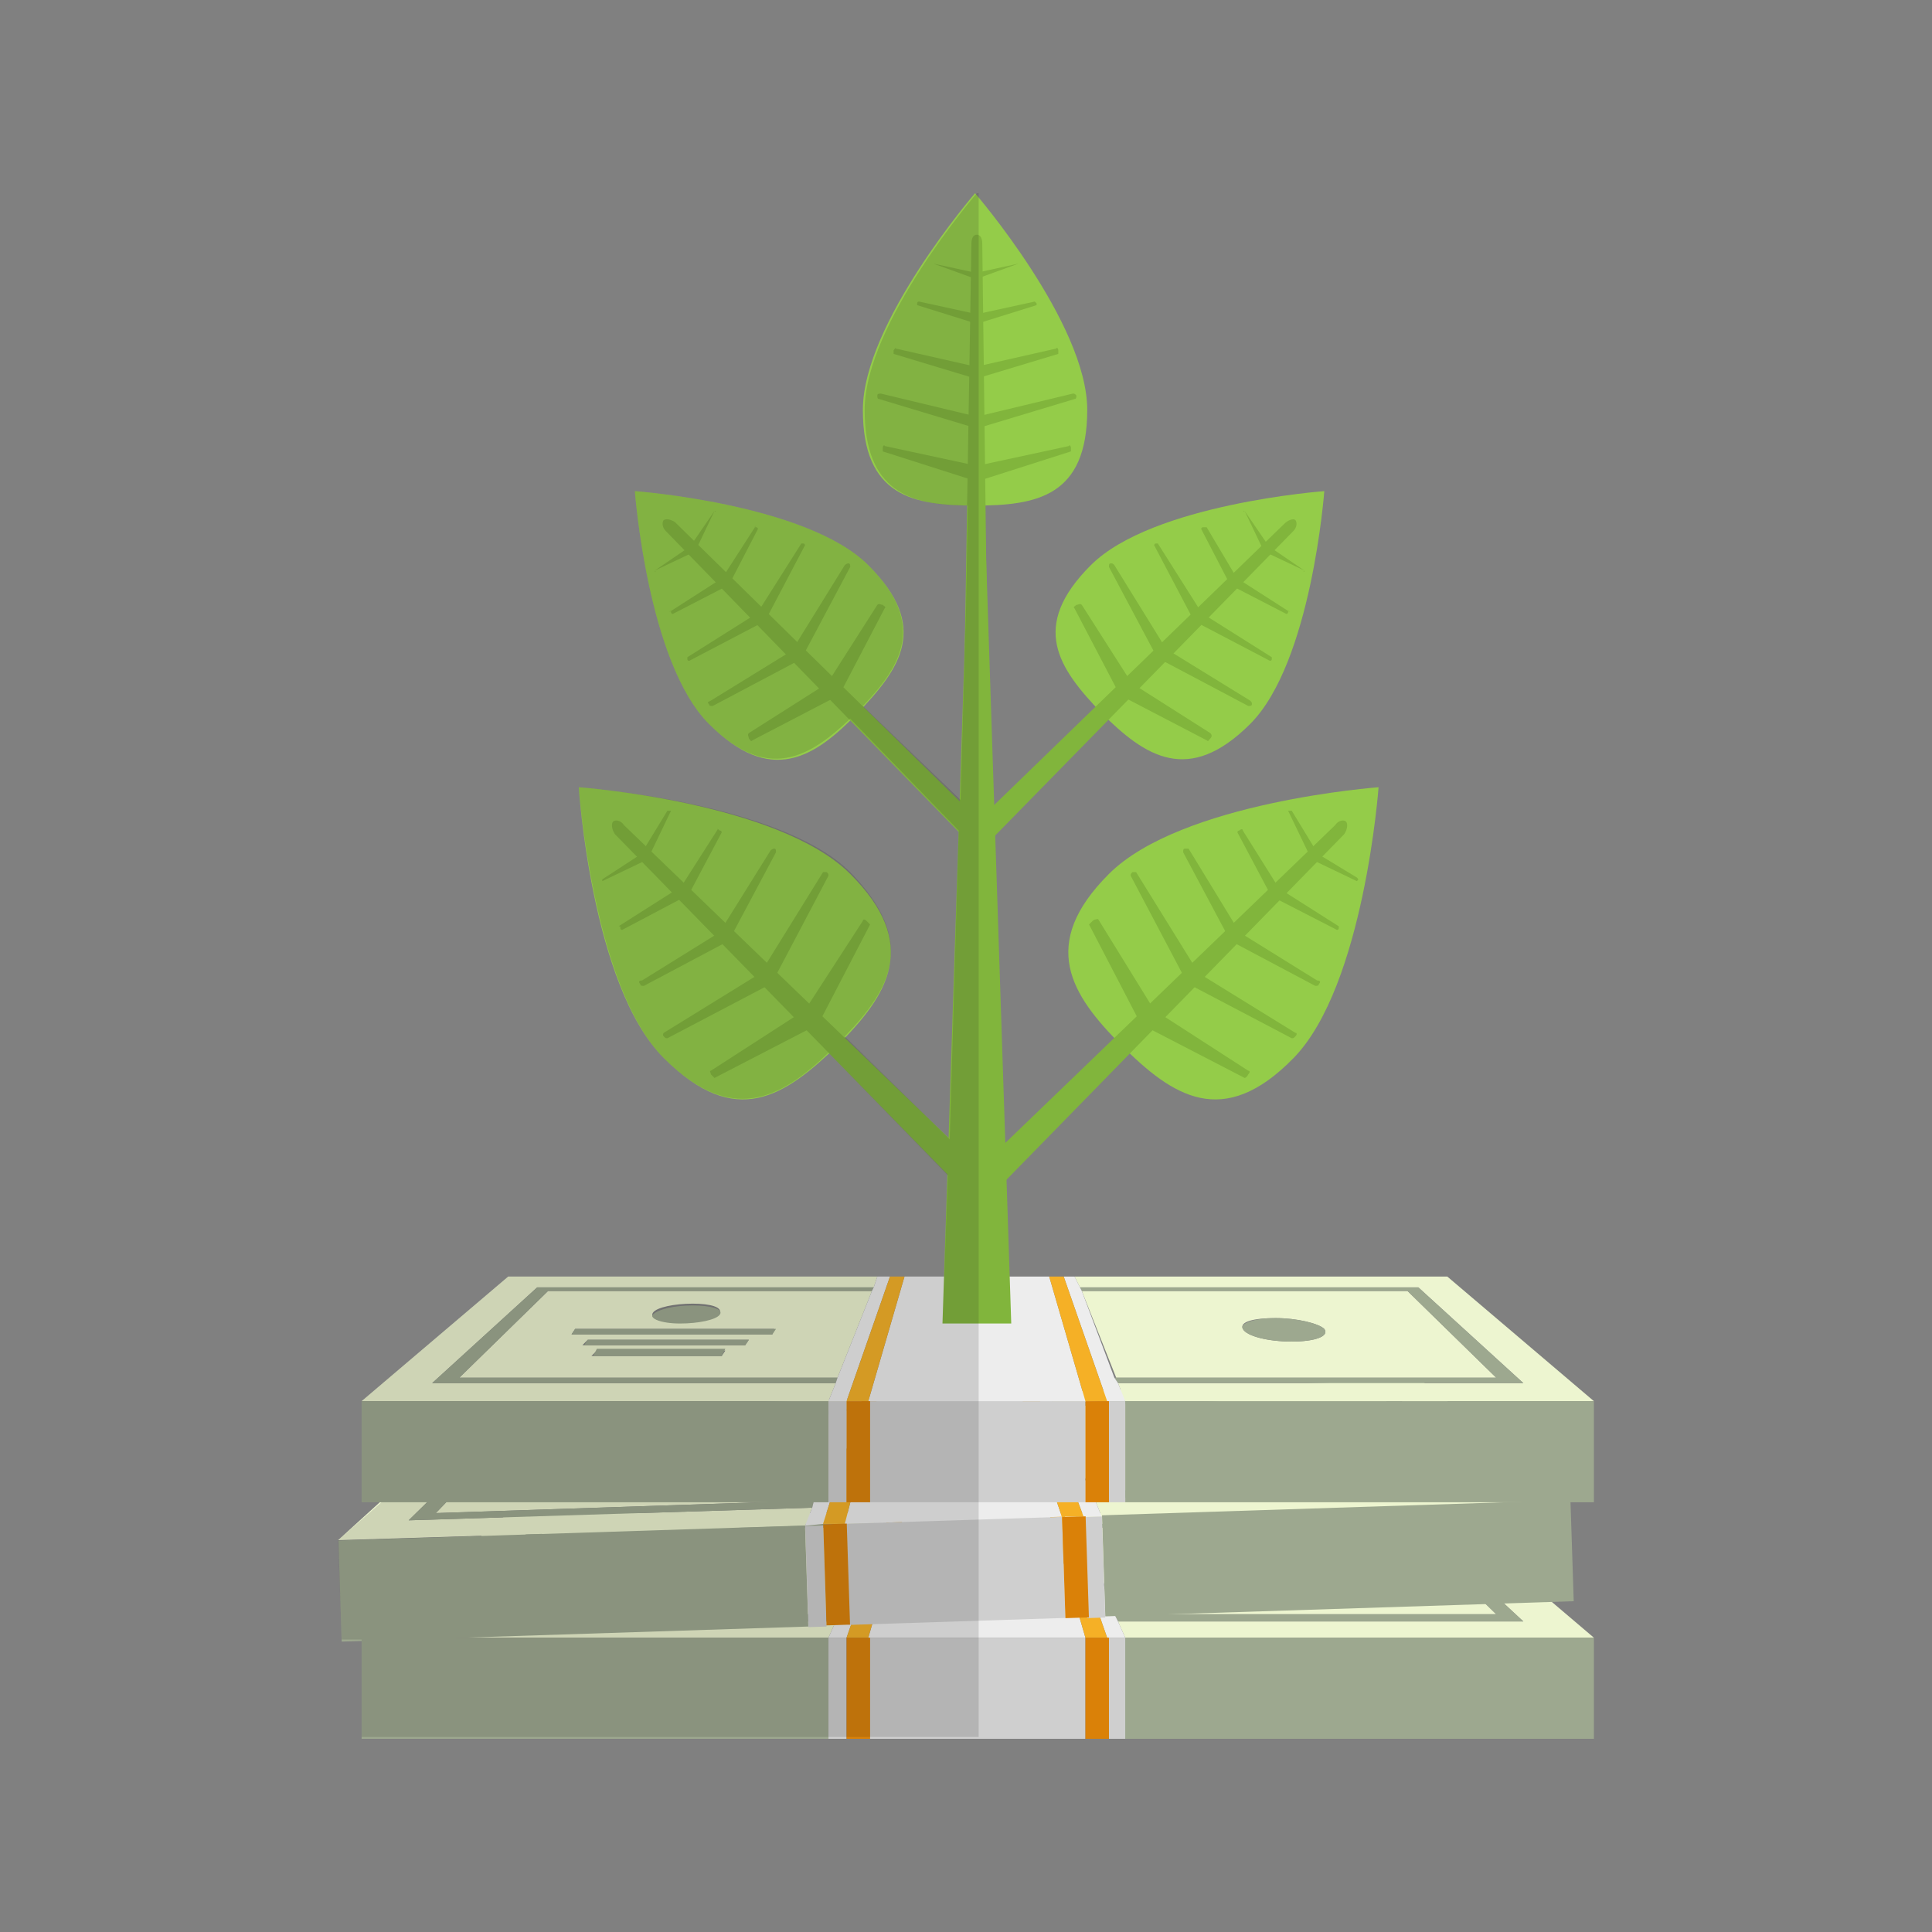 <svg width="120" height="120" viewBox="0 0 120 120" fill="none" xmlns="http://www.w3.org/2000/svg">
<rect x="0" y="0" width="120" height="120" fill="#808080" stroke="none"/>
<g id="Frame">
<g id="Group">
<g id="Group_2">
<g id="Group_3">
<path id="Vector" d="M51.908 100.71H26.844L33.363 94.654H54.268L54.493 93.981H31.565L22.461 101.72H51.458L51.908 100.71Z" fill="#EDF5D0"/>
<path id="Vector_2" d="M87.424 94.878H67.193L69.329 100.262H92.931L87.424 94.878ZM80.231 98.131C78.769 98.131 77.421 97.794 77.196 97.346C76.971 96.897 77.87 96.673 79.219 96.673C80.568 96.673 81.916 97.009 82.254 97.346C82.591 97.682 81.692 98.131 80.231 98.131Z" fill="#EDF5D0"/>
<path id="Vector_3" d="M28.53 100.262H52.02L54.156 94.878H34.038L28.53 100.262ZM44.827 98.916H36.735L37.072 98.579H45.052L44.827 98.916ZM46.288 98.243H36.173L36.51 97.906H46.513L46.288 98.243ZM40.556 96.224C40.781 95.888 41.905 95.663 43.029 95.663C44.153 95.663 44.827 95.888 44.715 96.224C44.49 96.561 43.478 96.785 42.242 96.785C41.006 96.897 40.331 96.561 40.556 96.224ZM35.723 97.234H48.087L47.974 97.57H35.499L35.723 97.234Z" fill="#EDF5D0"/>
<path id="Vector_4" d="M88.098 94.654L94.617 100.71H69.441L69.891 101.72H99L89.896 93.981H66.743L67.081 94.654H88.098Z" fill="#EDF5D0"/>
<path id="Vector_5" d="M88.098 94.654H67.081L67.193 94.878H87.424L92.931 100.262H69.216L69.441 100.71H94.617L88.098 94.654Z" fill="#9DA88F"/>
<path id="Vector_6" d="M28.53 100.262L34.038 94.878H54.156L54.268 94.654H33.363L26.844 100.71H51.908L52.02 100.262H28.53Z" fill="#9DA88F"/>
<path id="Vector_7" d="M79.219 96.561C77.87 96.561 76.971 96.897 77.196 97.233C77.421 97.682 78.769 98.019 80.231 98.019C81.692 98.019 82.591 97.682 82.254 97.233C81.916 96.897 80.568 96.561 79.219 96.561Z" fill="#9DA88F"/>
<path id="Vector_8" d="M42.242 96.897C43.366 96.897 44.49 96.673 44.715 96.336C44.94 96 44.153 95.776 43.029 95.776C41.905 95.776 40.893 96 40.556 96.336C40.331 96.561 41.006 96.897 42.242 96.897Z" fill="#9DA88F"/>
<path id="Vector_9" d="M48.199 97.234H35.723L35.499 97.57H47.974L48.199 97.234Z" fill="#9DA88F"/>
<path id="Vector_10" d="M36.285 98.243H46.288L46.513 97.906H36.51L36.285 98.243Z" fill="#9DA88F"/>
<path id="Vector_11" d="M36.847 98.916H44.827L45.052 98.579H37.072L36.847 98.916Z" fill="#9DA88F"/>
<path id="Vector_12" d="M51.458 101.719H22.461V108H51.458V101.719Z" fill="#9DA88F"/>
<path id="Vector_13" d="M99 101.719H69.891V108H99V101.719Z" fill="#9DA88F"/>
<path id="Vector_14" d="M68.767 101.72H69.891L69.441 100.71L69.216 100.262L67.193 94.878L67.081 94.654L66.743 93.981H66.069L68.767 101.72Z" fill="#EDEDED"/>
<path id="Vector_15" d="M53.931 101.72H67.418L65.17 93.981H56.179L53.931 101.72Z" fill="#EDEDED"/>
<path id="Vector_16" d="M54.156 94.878L52.02 100.262L51.908 100.71L51.458 101.72H52.582L55.279 93.981H54.493L54.268 94.654L54.156 94.878Z" fill="#EDEDED"/>
<path id="Vector_17" d="M52.582 101.72H53.931L56.179 93.981H55.279L52.582 101.72Z" fill="#F5B026"/>
<path id="Vector_18" d="M67.418 101.72H68.767L66.069 93.981H65.17L67.418 101.72Z" fill="#F5B026"/>
<path id="Vector_19" d="M52.582 101.719H51.458V108H52.582V101.719Z" fill="#CFCFCF"/>
<path id="Vector_20" d="M69.891 101.719H68.767V108H69.891V101.719Z" fill="#CFCFCF"/>
<path id="Vector_21" d="M67.418 101.719H53.931V108H67.418V101.719Z" fill="#CFCFCF"/>
<path id="Vector_22" d="M54.043 101.719H52.582V108H54.043V101.719Z" fill="#DA8108"/>
<path id="Vector_23" d="M68.879 101.719H67.418V108H68.879V101.719Z" fill="#DA8108"/>
</g>
<g id="Group_4">
<path id="Vector_24" d="M50.447 93.645L25.383 94.43L31.677 88.262L52.582 87.589L52.807 86.916L29.879 87.589L21 95.663L49.997 94.766L50.447 93.645Z" fill="#EDF5D0"/>
<path id="Vector_25" d="M85.738 86.691L65.507 87.364L67.755 92.635L91.357 91.85L85.738 86.691ZM78.657 90.168C77.196 90.168 75.847 89.944 75.623 89.495C75.398 89.046 76.297 88.71 77.645 88.71C78.994 88.71 80.343 88.934 80.68 89.383C80.905 89.719 80.006 90.168 78.657 90.168Z" fill="#EDF5D0"/>
<path id="Vector_26" d="M27.069 93.981L50.559 93.196L52.47 87.813L32.352 88.486L27.069 93.981ZM43.366 92.075L35.274 92.299L35.499 91.963L43.478 91.738L43.366 92.075ZM44.827 91.402L34.712 91.738L34.937 91.402L44.94 91.065L44.827 91.402ZM38.983 89.607C39.208 89.271 40.331 89.047 41.343 88.934C42.467 88.934 43.254 89.159 43.029 89.495C42.804 89.832 41.792 90.168 40.556 90.168C39.432 90.168 38.758 89.944 38.983 89.607ZM34.15 90.729L46.513 90.28L46.401 90.617L33.813 91.065L34.15 90.729Z" fill="#EDF5D0"/>
<path id="Vector_27" d="M86.412 86.467L93.043 92.299L67.98 93.084L68.429 94.206L97.539 93.196L88.21 85.682L65.058 86.467L65.395 87.14L86.412 86.467Z" fill="#EDF5D0"/>
<path id="Vector_28" d="M86.412 86.467L65.395 87.14L65.507 87.365L85.738 86.692L91.357 91.963L67.755 92.748L67.98 93.084L93.043 92.299L86.412 86.467Z" fill="#9DA88F"/>
<path id="Vector_29" d="M27.069 93.981L32.352 88.486L52.47 87.813L52.582 87.589L31.677 88.261L25.383 94.43L50.447 93.645L50.559 93.196L27.069 93.981Z" fill="#9DA88F"/>
<path id="Vector_30" d="M77.533 88.71C76.184 88.71 75.285 89.159 75.51 89.495C75.735 89.944 77.196 90.168 78.545 90.168C80.006 90.168 80.905 89.719 80.568 89.383C80.343 88.934 78.882 88.71 77.533 88.71Z" fill="#9DA88F"/>
<path id="Vector_31" d="M40.556 90.168C41.68 90.168 42.804 89.832 43.029 89.495C43.254 89.159 42.467 88.935 41.343 88.935C40.219 88.935 39.208 89.271 38.983 89.608C38.758 89.944 39.432 90.168 40.556 90.168Z" fill="#9DA88F"/>
<path id="Vector_32" d="M46.625 90.28L34.15 90.729L33.925 91.065L46.401 90.617L46.625 90.28Z" fill="#9DA88F"/>
<path id="Vector_33" d="M34.712 91.738L44.827 91.402L44.94 91.065L34.937 91.402L34.712 91.738Z" fill="#9DA88F"/>
<path id="Vector_34" d="M35.274 92.411L43.366 92.075L43.478 91.738L35.611 91.963L35.274 92.411Z" fill="#9DA88F"/>
<path id="Vector_35" d="M50.002 94.75L21.019 95.687L21.223 101.964L50.206 101.027L50.002 94.75Z" fill="#9DA88F"/>
<path id="Vector_36" d="M97.543 93.177L68.448 94.118L68.652 100.395L97.747 99.454L97.543 93.177Z" fill="#9DA88F"/>
<path id="Vector_37" d="M67.305 94.206H68.429L67.98 93.084L67.755 92.748L65.507 87.365L65.395 87.14L65.058 86.467H64.383L67.305 94.206Z" fill="#EDEDED"/>
<path id="Vector_38" d="M52.47 94.654L65.957 94.206L63.372 86.579L54.493 86.804L52.47 94.654Z" fill="#EDEDED"/>
<path id="Vector_39" d="M52.47 87.813L50.559 93.196L50.447 93.645L49.997 94.766L51.121 94.654L53.594 86.804L52.807 86.916L52.582 87.589L52.47 87.813Z" fill="#EDEDED"/>
<path id="Vector_40" d="M51.121 94.654H52.47L54.493 86.804H53.594L51.121 94.654Z" fill="#F5B026"/>
<path id="Vector_41" d="M65.957 94.206H67.305L64.383 86.467L63.372 86.579L65.957 94.206Z" fill="#F5B026"/>
<path id="Vector_42" d="M51.134 94.751L50.011 94.787L50.215 101.064L51.338 101.028L51.134 94.751Z" fill="#CFCFCF"/>
<path id="Vector_43" d="M68.443 94.19L67.32 94.227L67.523 100.504L68.647 100.467L68.443 94.19Z" fill="#CFCFCF"/>
<path id="Vector_44" d="M65.965 94.215L52.485 94.65L52.689 100.928L66.169 100.492L65.965 94.215Z" fill="#CFCFCF"/>
<path id="Vector_45" d="M52.593 94.632L51.133 94.679L51.336 100.956L52.797 100.909L52.593 94.632Z" fill="#DA8108"/>
<path id="Vector_46" d="M67.43 94.183L65.969 94.23L66.173 100.507L67.634 100.46L67.43 94.183Z" fill="#DA8108"/>
</g>
<g id="Group_5">
<path id="Vector_47" d="M51.908 85.907H26.844L33.363 79.963H54.268L54.493 79.29H31.565L22.461 87.028H51.458L51.908 85.907Z" fill="#EDF5D0"/>
<path id="Vector_48" d="M87.424 80.187H67.193L69.329 85.57H92.931L87.424 80.187ZM80.231 83.327C78.769 83.327 77.421 82.991 77.196 82.542C76.971 82.094 77.87 81.869 79.219 81.869C80.568 81.869 81.916 82.206 82.254 82.542C82.591 82.991 81.692 83.327 80.231 83.327Z" fill="#EDF5D0"/>
<path id="Vector_49" d="M28.53 85.57H52.02L54.156 80.187H34.038L28.53 85.57ZM44.827 84.224H36.735L37.072 83.888H45.052L44.827 84.224ZM46.288 83.552H36.173L36.51 83.215H46.513L46.288 83.552ZM40.556 81.533C40.781 81.196 41.905 80.972 43.029 80.972C44.153 80.972 44.827 81.196 44.715 81.533C44.49 81.869 43.478 82.094 42.242 82.094C41.006 82.206 40.331 81.869 40.556 81.533ZM35.723 82.542H48.087L47.974 82.879H35.499L35.723 82.542Z" fill="#EDF5D0"/>
<path id="Vector_50" d="M88.098 79.963L94.617 85.907H69.441L69.891 87.028H99L89.896 79.29H66.743L67.081 79.963H88.098Z" fill="#EDF5D0"/>
<path id="Vector_51" d="M88.098 79.963H67.081L67.193 80.187H87.424L92.931 85.57H69.216L69.441 85.907H94.617L88.098 79.963Z" fill="#9DA88F"/>
<path id="Vector_52" d="M28.53 85.57L34.038 80.187H54.156L54.268 79.963H33.363L26.844 85.907H51.908L52.02 85.57H28.53Z" fill="#9DA88F"/>
<path id="Vector_53" d="M79.219 81.869C77.87 81.869 76.971 82.206 77.196 82.542C77.421 82.991 78.769 83.327 80.231 83.327C81.692 83.327 82.591 82.991 82.254 82.542C81.916 82.206 80.568 81.869 79.219 81.869Z" fill="#9DA88F"/>
<path id="Vector_54" d="M42.242 82.206C43.366 82.206 44.49 81.981 44.715 81.645C44.94 81.308 44.153 81.084 43.029 81.084C41.905 81.084 40.893 81.308 40.556 81.645C40.331 81.869 41.006 82.206 42.242 82.206Z" fill="#9DA88F"/>
<path id="Vector_55" d="M48.199 82.542H35.723L35.499 82.879H47.974L48.199 82.542Z" fill="#9DA88F"/>
<path id="Vector_56" d="M36.285 83.552H46.288L46.513 83.215H36.51L36.285 83.552Z" fill="#9DA88F"/>
<path id="Vector_57" d="M36.847 84.225H44.827L45.052 83.776H37.072L36.847 84.225Z" fill="#9DA88F"/>
<path id="Vector_58" d="M51.458 87.028H22.461V93.308H51.458V87.028Z" fill="#9DA88F"/>
<path id="Vector_59" d="M99 87.028H69.891V93.308H99V87.028Z" fill="#9DA88F"/>
<path id="Vector_60" d="M68.767 87.028H69.891L69.441 85.907L69.216 85.57L67.193 80.187L67.081 79.963L66.743 79.29H66.069L68.767 87.028Z" fill="#EDEDED"/>
<path id="Vector_61" d="M53.931 87.028H67.418L65.17 79.29H56.179L53.931 87.028Z" fill="#EDEDED"/>
<path id="Vector_62" d="M54.156 80.187L52.02 85.57L51.908 85.907L51.458 87.028H52.582L55.279 79.29H54.493L54.268 79.963L54.156 80.187Z" fill="#EDEDED"/>
<path id="Vector_63" d="M52.582 87.028H53.931L56.179 79.29H55.279L52.582 87.028Z" fill="#F5B026"/>
<path id="Vector_64" d="M67.418 87.028H68.767L66.069 79.29H65.17L67.418 87.028Z" fill="#F5B026"/>
<path id="Vector_65" d="M52.582 87.028H51.458V93.308H52.582V87.028Z" fill="#CFCFCF"/>
<path id="Vector_66" d="M69.891 87.028H68.767V93.308H69.891V87.028Z" fill="#CFCFCF"/>
<path id="Vector_67" d="M67.418 87.028H53.931V93.308H67.418V87.028Z" fill="#CFCFCF"/>
<path id="Vector_68" d="M54.043 87.028H52.582V93.308H54.043V87.028Z" fill="#DA8108"/>
<path id="Vector_69" d="M68.879 87.028H67.418V93.308H68.879V87.028Z" fill="#DA8108"/>
</g>
<g id="Group_6">
<path id="Vector_70" fill-rule="evenodd" clip-rule="evenodd" d="M60.674 23.776C60.562 23.776 60.45 23.888 60.45 24L58.539 82.206H62.81L60.899 24C60.899 23.888 60.787 23.776 60.674 23.776Z" fill="#81B53C"/>
<g id="Group_7">
<path id="Vector_71" fill-rule="evenodd" clip-rule="evenodd" d="M52.807 54.28C57.19 58.654 55.167 61.794 52.02 64.935C48.761 68.075 45.726 70.206 41.23 65.72C36.735 61.234 35.948 48.897 35.948 48.897C35.948 48.897 48.311 49.794 52.807 54.28Z" fill="#94CC49"/>
<path id="Vector_72" fill-rule="evenodd" clip-rule="evenodd" d="M38.084 51.028C37.971 51.14 37.971 51.477 38.196 51.813L60.337 74.467L61.574 73.234L38.758 51.252C38.533 50.916 38.196 50.916 38.084 51.028Z" fill="#81B53C"/>
<path id="Vector_73" fill-rule="evenodd" clip-rule="evenodd" d="M44.153 66.729C44.265 66.841 44.377 66.953 44.377 66.953L50.447 63.813L49.885 62.804L44.153 66.505C44.04 66.505 44.153 66.617 44.153 66.729Z" fill="#81B53C"/>
<path id="Vector_74" fill-rule="evenodd" clip-rule="evenodd" d="M41.23 64.374C41.343 64.486 41.343 64.486 41.455 64.486L47.862 61.121L47.412 60.336L41.23 64.15C41.23 64.15 41.118 64.262 41.23 64.374Z" fill="#81B53C"/>
<path id="Vector_75" fill-rule="evenodd" clip-rule="evenodd" d="M39.77 61.122C39.77 61.234 39.882 61.234 39.994 61.234L45.277 58.43L44.94 57.757L39.882 60.897C39.657 60.897 39.657 61.009 39.77 61.122Z" fill="#81B53C"/>
<path id="Vector_76" fill-rule="evenodd" clip-rule="evenodd" d="M38.533 57.645C38.533 57.757 38.645 57.757 38.645 57.757L42.467 55.738L42.13 55.178L38.421 57.533C38.533 57.533 38.533 57.533 38.533 57.645Z" fill="#81B53C"/>
<path id="Vector_77" fill-rule="evenodd" clip-rule="evenodd" d="M37.409 54.729L40.219 53.383L39.994 52.935L37.409 54.617C37.409 54.617 37.409 54.617 37.409 54.729Z" fill="#81B53C"/>
<path id="Vector_78" fill-rule="evenodd" clip-rule="evenodd" d="M53.818 57.196C53.931 57.308 54.043 57.42 54.043 57.42L50.896 63.477L49.885 62.916L53.594 57.196C53.594 57.084 53.706 57.084 53.818 57.196Z" fill="#81B53C"/>
<path id="Vector_79" fill-rule="evenodd" clip-rule="evenodd" d="M51.346 54.168C51.458 54.28 51.458 54.28 51.458 54.392L48.087 60.785L47.3 60.336L51.121 54.168C51.233 54.168 51.233 54.168 51.346 54.168Z" fill="#81B53C"/>
<path id="Vector_80" fill-rule="evenodd" clip-rule="evenodd" d="M48.087 52.71C48.199 52.71 48.199 52.822 48.199 52.934L45.389 58.206L44.715 57.869L47.862 52.822C47.974 52.71 48.087 52.71 48.087 52.71Z" fill="#81B53C"/>
<path id="Vector_81" fill-rule="evenodd" clip-rule="evenodd" d="M44.715 51.589C44.827 51.589 44.827 51.701 44.827 51.701L42.804 55.514L42.242 55.178L44.602 51.477C44.49 51.477 44.602 51.477 44.715 51.589Z" fill="#81B53C"/>
<path id="Vector_82" fill-rule="evenodd" clip-rule="evenodd" d="M41.68 50.355C41.792 50.467 41.792 50.467 41.68 50.355L40.331 53.159L39.882 52.935L41.455 50.355C41.568 50.355 41.68 50.355 41.68 50.355Z" fill="#81B53C"/>
</g>
<g id="Group_8">
<path id="Vector_83" fill-rule="evenodd" clip-rule="evenodd" d="M53.931 35.103C57.752 38.916 55.954 41.495 53.257 44.299C50.559 47.103 47.862 48.785 44.04 44.972C40.219 41.159 39.432 30.505 39.432 30.505C39.432 30.505 50.109 31.29 53.931 35.103Z" fill="#94CC49"/>
<path id="Vector_84" fill-rule="evenodd" clip-rule="evenodd" d="M41.23 32.299C41.118 32.411 41.118 32.748 41.343 32.972L60.337 52.486L61.349 51.477L41.905 32.411C41.68 32.299 41.455 32.187 41.23 32.299Z" fill="#81B53C"/>
<path id="Vector_85" fill-rule="evenodd" clip-rule="evenodd" d="M46.513 45.869C46.625 45.981 46.625 46.093 46.738 45.981L51.908 43.29L51.458 42.393L46.513 45.533C46.401 45.645 46.513 45.757 46.513 45.869Z" fill="#81B53C"/>
<path id="Vector_86" fill-rule="evenodd" clip-rule="evenodd" d="M44.04 43.738C44.04 43.85 44.153 43.85 44.265 43.85L49.772 40.935L49.435 40.262L44.153 43.514C43.928 43.626 43.928 43.626 44.04 43.738Z" fill="#81B53C"/>
<path id="Vector_87" fill-rule="evenodd" clip-rule="evenodd" d="M42.692 40.935C42.692 41.047 42.804 41.047 42.804 41.047L47.3 38.692L46.962 38.131L42.692 40.822V40.935Z" fill="#81B53C"/>
<path id="Vector_88" fill-rule="evenodd" clip-rule="evenodd" d="M41.68 38.019C41.68 38.131 41.792 38.131 41.792 38.131L45.052 36.449L44.715 36L41.568 38.019C41.68 37.907 41.68 37.907 41.68 38.019Z" fill="#81B53C"/>
<path id="Vector_89" fill-rule="evenodd" clip-rule="evenodd" d="M40.669 35.439C40.669 35.551 40.781 35.551 40.669 35.439L43.029 34.318L42.804 33.981L40.669 35.439Z" fill="#81B53C"/>
<path id="Vector_90" fill-rule="evenodd" clip-rule="evenodd" d="M54.83 37.57C54.942 37.682 55.055 37.682 54.942 37.794L52.245 42.953L51.346 42.505L54.493 37.57C54.605 37.458 54.718 37.57 54.83 37.57Z" fill="#81B53C"/>
<path id="Vector_91" fill-rule="evenodd" clip-rule="evenodd" d="M52.694 34.991C52.807 34.991 52.807 35.103 52.807 35.215L49.885 40.71L49.21 40.374L52.47 35.103C52.582 34.991 52.694 34.991 52.694 34.991Z" fill="#81B53C"/>
<path id="Vector_92" fill-rule="evenodd" clip-rule="evenodd" d="M49.885 33.757C49.997 33.757 49.997 33.869 49.997 33.869L47.637 38.355L47.075 38.019L49.772 33.757H49.885Z" fill="#81B53C"/>
<path id="Vector_93" fill-rule="evenodd" clip-rule="evenodd" d="M46.962 32.748C47.075 32.748 47.075 32.86 47.075 32.86L45.389 36.112L44.94 35.776L46.962 32.636C46.85 32.748 46.85 32.748 46.962 32.748Z" fill="#81B53C"/>
<path id="Vector_94" fill-rule="evenodd" clip-rule="evenodd" d="M44.377 31.738C44.49 31.738 44.49 31.85 44.377 31.738L43.254 34.093L42.916 33.869L44.377 31.738Z" fill="#81B53C"/>
</g>
<g id="Group_9">
<path id="Vector_95" fill-rule="evenodd" clip-rule="evenodd" d="M68.879 54.28C64.496 58.654 66.519 61.794 69.666 64.935C72.813 68.075 75.96 70.206 80.343 65.72C84.726 61.234 85.625 48.897 85.625 48.897C85.625 48.897 73.375 49.794 68.879 54.28Z" fill="#94CC49"/>
<path id="Vector_96" fill-rule="evenodd" clip-rule="evenodd" d="M83.602 51.028C83.715 51.14 83.715 51.477 83.49 51.813L61.349 74.467L60.112 73.234L82.928 51.252C83.153 50.916 83.49 50.916 83.602 51.028Z" fill="#81B53C"/>
<path id="Vector_97" fill-rule="evenodd" clip-rule="evenodd" d="M77.533 66.729C77.421 66.953 77.308 66.953 77.308 66.953L71.239 63.813L71.801 62.804L77.533 66.505C77.645 66.505 77.645 66.617 77.533 66.729Z" fill="#81B53C"/>
<path id="Vector_98" fill-rule="evenodd" clip-rule="evenodd" d="M80.455 64.374C80.343 64.486 80.343 64.486 80.231 64.486L73.824 61.121L74.274 60.336L80.455 64.15C80.568 64.15 80.568 64.262 80.455 64.374Z" fill="#81B53C"/>
<path id="Vector_99" fill-rule="evenodd" clip-rule="evenodd" d="M81.916 61.122C81.916 61.234 81.804 61.234 81.692 61.234L76.409 58.43L76.746 57.757L81.804 60.897C82.029 60.897 82.029 61.009 81.916 61.122Z" fill="#81B53C"/>
<path id="Vector_100" fill-rule="evenodd" clip-rule="evenodd" d="M83.153 57.645C83.153 57.757 83.04 57.757 83.04 57.757L79.107 55.738L79.444 55.178L83.153 57.533C83.153 57.533 83.153 57.533 83.153 57.645Z" fill="#81B53C"/>
<path id="Vector_101" fill-rule="evenodd" clip-rule="evenodd" d="M84.277 54.729L81.467 53.383L81.692 52.935L84.277 54.505C84.389 54.617 84.389 54.617 84.277 54.729Z" fill="#81B53C"/>
<path id="Vector_102" fill-rule="evenodd" clip-rule="evenodd" d="M67.867 57.196C67.755 57.309 67.643 57.421 67.643 57.421L70.79 63.477L71.801 62.916L68.205 57.084C68.205 57.084 67.98 57.084 67.867 57.196Z" fill="#81B53C"/>
<path id="Vector_103" fill-rule="evenodd" clip-rule="evenodd" d="M70.34 54.168C70.228 54.28 70.228 54.28 70.228 54.392L73.599 60.785L74.386 60.336L70.565 54.168C70.565 54.168 70.453 54.168 70.34 54.168Z" fill="#81B53C"/>
<path id="Vector_104" fill-rule="evenodd" clip-rule="evenodd" d="M73.599 52.71C73.487 52.71 73.487 52.822 73.487 52.934L76.297 58.206L76.971 57.869L73.824 52.71C73.712 52.71 73.712 52.71 73.599 52.71Z" fill="#81B53C"/>
<path id="Vector_105" fill-rule="evenodd" clip-rule="evenodd" d="M76.971 51.589C76.859 51.589 76.859 51.701 76.859 51.701L78.882 55.514L79.444 55.178L77.196 51.589C77.196 51.477 77.084 51.477 76.971 51.589Z" fill="#81B53C"/>
<path id="Vector_106" fill-rule="evenodd" clip-rule="evenodd" d="M80.006 50.355C79.893 50.467 79.893 50.467 80.006 50.355L81.355 53.159L81.804 52.935L80.231 50.355C80.118 50.355 80.006 50.355 80.006 50.355Z" fill="#81B53C"/>
</g>
<g id="Group_10">
<path id="Vector_107" fill-rule="evenodd" clip-rule="evenodd" d="M67.755 35.103C63.934 38.916 65.732 41.495 68.429 44.299C71.127 46.991 73.824 48.785 77.645 44.972C81.467 41.159 82.254 30.505 82.254 30.505C82.254 30.505 71.576 31.29 67.755 35.103Z" fill="#94CC49"/>
<path id="Vector_108" fill-rule="evenodd" clip-rule="evenodd" d="M80.455 32.299C80.568 32.411 80.568 32.748 80.343 32.972L61.236 52.486L60.225 51.477L79.781 32.523C80.006 32.299 80.343 32.187 80.455 32.299Z" fill="#81B53C"/>
<path id="Vector_109" fill-rule="evenodd" clip-rule="evenodd" d="M75.173 45.869C75.061 45.981 75.061 46.093 74.948 45.981L69.778 43.29L70.228 42.393L75.173 45.533C75.285 45.645 75.285 45.757 75.173 45.869Z" fill="#81B53C"/>
<path id="Vector_110" fill-rule="evenodd" clip-rule="evenodd" d="M77.758 43.738C77.758 43.85 77.645 43.85 77.533 43.85L72.026 40.935L72.363 40.262L77.645 43.514C77.758 43.626 77.758 43.626 77.758 43.738Z" fill="#81B53C"/>
<path id="Vector_111" fill-rule="evenodd" clip-rule="evenodd" d="M78.994 40.935C78.994 41.047 78.882 41.047 78.882 41.047L74.386 38.692L74.723 38.131L78.994 40.822V40.935Z" fill="#81B53C"/>
<path id="Vector_112" fill-rule="evenodd" clip-rule="evenodd" d="M80.006 38.019C80.006 38.131 79.893 38.131 79.893 38.131L76.634 36.449L76.971 36L80.118 38.019C80.006 37.907 80.006 37.907 80.006 38.019Z" fill="#81B53C"/>
<path id="Vector_113" fill-rule="evenodd" clip-rule="evenodd" d="M81.017 35.439C80.905 35.551 81.017 35.551 81.017 35.439L78.657 34.318L78.882 33.981L81.017 35.439Z" fill="#81B53C"/>
<path id="Vector_114" fill-rule="evenodd" clip-rule="evenodd" d="M66.856 37.57C66.743 37.682 66.631 37.682 66.743 37.794L69.441 42.953L70.34 42.505L67.193 37.57C67.081 37.458 66.968 37.57 66.856 37.57Z" fill="#81B53C"/>
<path id="Vector_115" fill-rule="evenodd" clip-rule="evenodd" d="M68.991 34.991C68.879 34.991 68.879 35.103 68.879 35.215L71.801 40.71L72.475 40.374L69.216 35.103C69.104 34.991 69.104 34.991 68.991 34.991Z" fill="#81B53C"/>
<path id="Vector_116" fill-rule="evenodd" clip-rule="evenodd" d="M71.801 33.757C71.689 33.757 71.689 33.869 71.689 33.869L74.049 38.355L74.611 38.019L71.914 33.757H71.801Z" fill="#81B53C"/>
<path id="Vector_117" fill-rule="evenodd" clip-rule="evenodd" d="M74.723 32.748C74.611 32.748 74.611 32.86 74.611 32.86L76.297 36.112L76.746 35.776L74.948 32.748C74.836 32.748 74.836 32.748 74.723 32.748Z" fill="#81B53C"/>
<path id="Vector_118" fill-rule="evenodd" clip-rule="evenodd" d="M77.308 31.738C77.196 31.738 77.196 31.85 77.308 31.738L78.432 34.093L78.769 33.869L77.308 31.738Z" fill="#81B53C"/>
</g>
<g id="Group_11">
<path id="Vector_119" fill-rule="evenodd" clip-rule="evenodd" d="M53.594 25.458C53.594 30.841 56.741 31.402 60.562 31.402C64.383 31.402 67.53 30.841 67.53 25.458C67.53 20.075 60.562 12 60.562 12C60.562 12 53.594 20.075 53.594 25.458Z" fill="#94CC49"/>
<path id="Vector_120" fill-rule="evenodd" clip-rule="evenodd" d="M60.674 14.579C60.899 14.579 61.011 14.804 61.011 15.14L61.349 42.392H59.888L60.337 15.14C60.337 14.804 60.45 14.579 60.674 14.579Z" fill="#81B53C"/>
<path id="Vector_121" fill-rule="evenodd" clip-rule="evenodd" d="M66.519 27.813C66.519 27.925 66.519 28.037 66.519 28.037L60.899 29.832L60.674 28.935L66.406 27.701C66.406 27.589 66.519 27.701 66.519 27.813Z" fill="#81B53C"/>
<path id="Vector_122" fill-rule="evenodd" clip-rule="evenodd" d="M66.856 24.561C66.856 24.673 66.856 24.785 66.743 24.785L60.787 26.579L60.562 25.906L66.631 24.448C66.743 24.448 66.743 24.448 66.856 24.561Z" fill="#81B53C"/>
<path id="Vector_123" fill-rule="evenodd" clip-rule="evenodd" d="M65.732 21.757C65.732 21.869 65.732 21.869 65.732 21.981L60.899 23.439L60.674 22.766L65.62 21.645C65.62 21.533 65.732 21.645 65.732 21.757Z" fill="#81B53C"/>
<path id="Vector_124" fill-rule="evenodd" clip-rule="evenodd" d="M64.383 18.841C64.383 18.953 64.383 18.953 64.383 18.953L60.787 20.075L60.674 19.514L64.271 18.729L64.383 18.841Z" fill="#81B53C"/>
<path id="Vector_125" fill-rule="evenodd" clip-rule="evenodd" d="M63.259 16.374C63.259 16.486 63.259 16.486 63.259 16.374L60.787 17.271L60.674 16.935L63.259 16.374Z" fill="#81B53C"/>
<path id="Vector_126" fill-rule="evenodd" clip-rule="evenodd" d="M54.83 27.813C54.83 27.925 54.83 28.037 54.83 28.037L60.45 29.832L60.674 28.935L54.942 27.701C54.942 27.589 54.83 27.701 54.83 27.813Z" fill="#81B53C"/>
<path id="Vector_127" fill-rule="evenodd" clip-rule="evenodd" d="M54.493 24.561C54.493 24.673 54.493 24.785 54.605 24.785L60.562 26.579L60.787 25.906L54.718 24.448C54.605 24.448 54.493 24.448 54.493 24.561Z" fill="#81B53C"/>
<path id="Vector_128" fill-rule="evenodd" clip-rule="evenodd" d="M55.504 21.757C55.504 21.869 55.504 21.869 55.504 21.981L60.337 23.439L60.562 22.766L55.617 21.645C55.617 21.533 55.617 21.645 55.504 21.757Z" fill="#81B53C"/>
<path id="Vector_129" fill-rule="evenodd" clip-rule="evenodd" d="M56.965 18.841C56.965 18.953 56.965 18.953 56.965 18.953L60.562 20.075L60.674 19.514L57.078 18.729C56.965 18.729 56.965 18.841 56.965 18.841Z" fill="#81B53C"/>
<path id="Vector_130" fill-rule="evenodd" clip-rule="evenodd" d="M57.977 16.374C57.977 16.486 57.977 16.486 57.977 16.374L60.45 17.271L60.562 16.935L57.977 16.374Z" fill="#81B53C"/>
</g>
</g>
</g>
<path id="Vector_131" opacity="0.15" d="M60.674 12C60.674 12 53.706 20.075 53.706 25.458C53.706 30.505 56.516 31.402 60.112 31.402L60 37.794L59.663 49.682L53.594 43.85C56.066 41.271 57.527 38.692 53.931 35.103C50.109 31.29 39.432 30.505 39.432 30.505C39.432 30.505 40.219 41.159 44.04 44.972C47.637 48.561 50.222 47.103 52.807 44.636L59.55 51.589L58.989 70.766L52.47 64.374C55.392 61.346 56.965 58.43 52.807 54.168C48.424 49.794 35.948 48.897 35.948 48.897C35.948 48.897 36.847 61.346 41.23 65.72C45.389 69.869 48.424 68.299 51.458 65.383L58.876 73.009L58.651 79.29H56.179H55.279H54.605H31.565L22.461 87.028V93.308H23.697L21 95.664L21.225 101.832H22.461V107.888H51.458H52.582H54.043H60.787V12H60.674Z" fill="#1D1D1B"/>
</g>
</g>
</svg>
